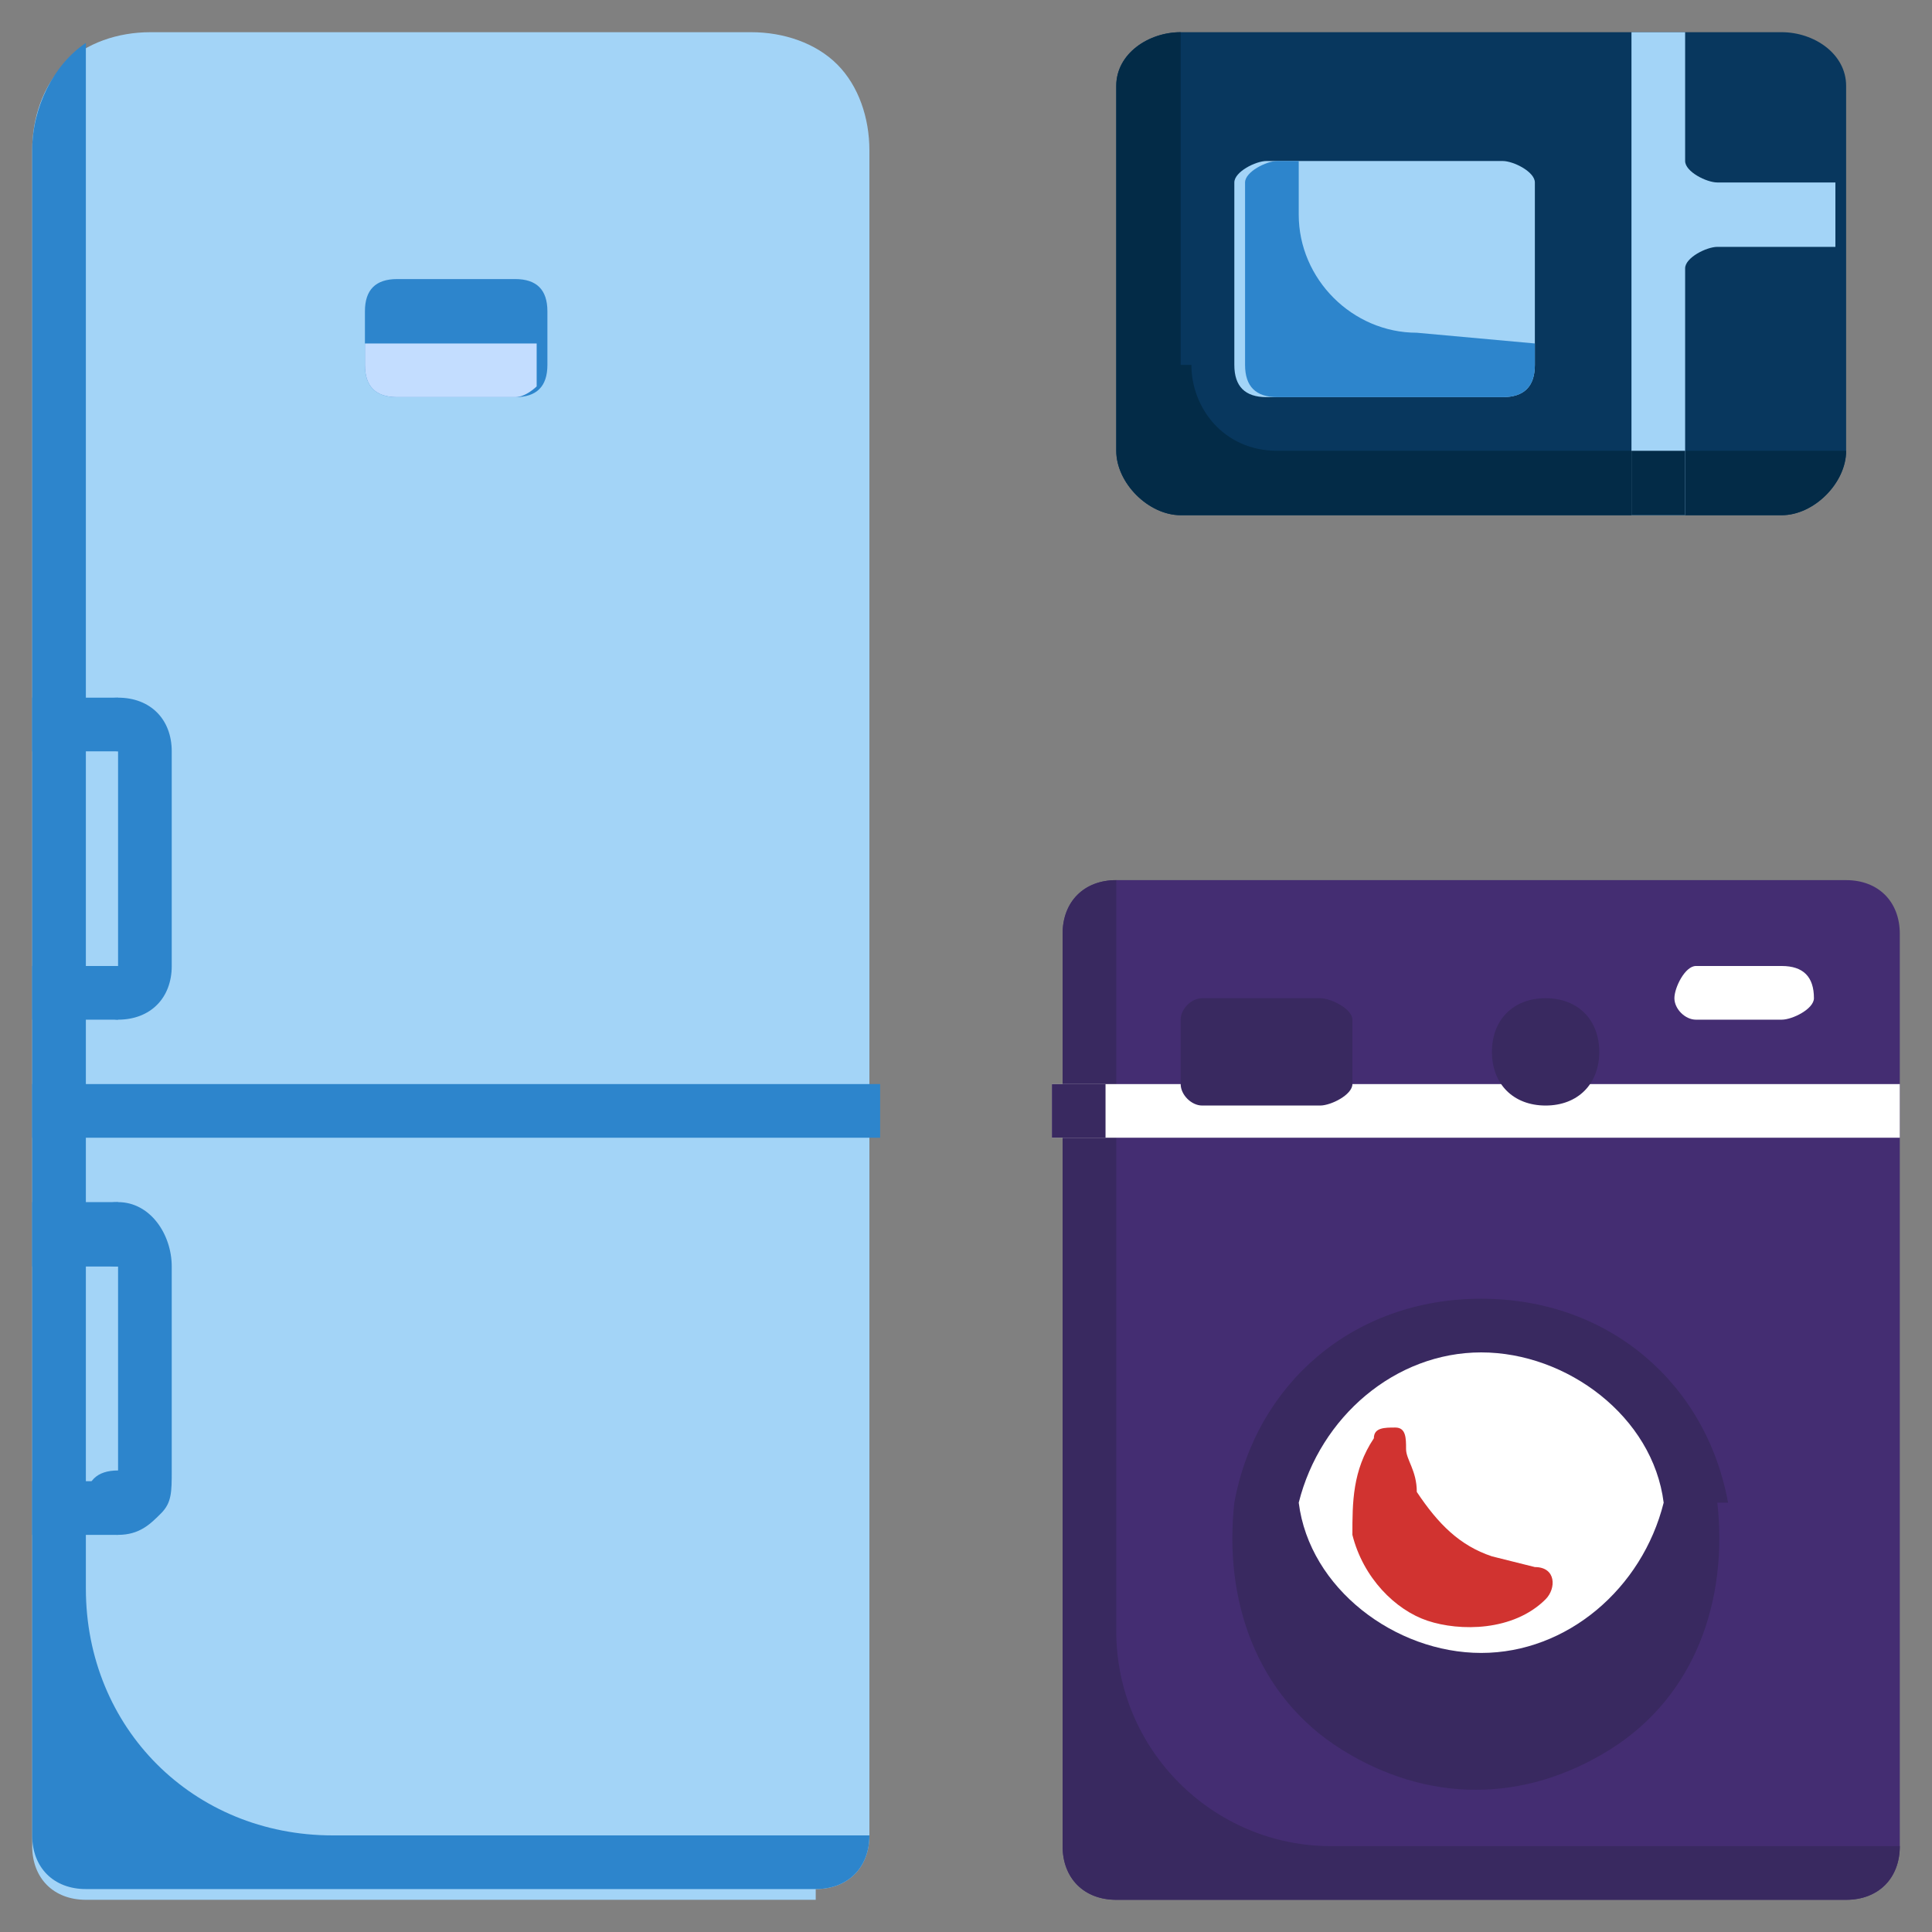 <?xml version="1.0" encoding="utf-8"?><svg xmlns="http://www.w3.org/2000/svg" width="24" height="24" viewBox="0 0 18 18"  xmlns:v="https://vecta.io/nano"><rect x="0" y="0" width="18" height="18" fill="#808080" stroke="none"/><style><![CDATA[.B{fill:rgb(63.922%,83.137%,96.863%)}.C{fill:rgb(22.353%,16.078%,37.647%)}.D{fill:rgb(17.647%,52.157%,80%)}.E{fill:rgb(100%,100%,100%)}.F{fill:rgb(1.176%,16.863%,27.843%)}]]></style><path d="M16.6 4.8H11c-.3 0-.6-.3-.6-.6V.8c0-.3.3-.5.6-.5h5.6c.3 0 .6.2.6.5v3.4c0 .3-.3.6-.6.6zm0 0" fill="rgb(3.137%,21.569%,36.863%)"/><path d="M7.6 17.7H.8c-.3 0-.5-.2-.5-.5V1.4c0-.3.1-.6.3-.8s.5-.3.8-.3H7c.3 0 .6.1.8.3s.3.5.3.8v15.7c0 .3-.2.5-.5.5zm0 0" class="B"/><g class="D"><path d="M4.8 3.7H3.7c-.2 0-.3-.1-.3-.3v-.5c0-.2.1-.3.3-.3h1.1c.2 0 .3.1.3.3v.5c0 .2-.1.3-.3.3zm-4 11.2V.4c-.3.2-.5.6-.5 1v15.7c0 .3.2.5.5.5h6.8c.3 0 .5-.2.5-.5h-5c-1.3 0-2.3-1-2.3-2.3zm0 0"/><path d="M.3 10.1h7.9v.5H.3zm0-3.6h.8V7H.3zm0 0"/><path d="M.3 9h.8v.5H.3zm0 0"/><path d="M1.1 9.5c-.1 0-.3-.1-.3-.2 0-.2.1-.3.3-.3V7C1 7 .9 6.9.8 6.8c0-.2.1-.3.3-.3.3 0 .5.2.5.5v2c0 .3-.2.5-.5.5zm-.8 1.7h.8v.6H.3zm0 2.6h.8v.5H.3zm0 0"/><path d="M1.1 14.3c-.2 0-.3-.1-.3-.3s.1-.3.3-.3v-1.9c-.2 0-.3-.1-.3-.3s.1-.3.3-.3c.3 0 .5.3.5.6v1.9c0 .2 0 .3-.1.4s-.2.2-.4.2zm0 0"/></g><path d="M4.8 3.7H3.7c-.2 0-.3-.1-.3-.3v-.2H5v.2c0 .1 0 .2 0 .2s-.1.1-.2.1zm0 0" fill="rgb(76.471%,86.667%,100%)"/><path d="M17.2 17.7h-6.8c-.3 0-.5-.2-.5-.5V8.7c0-.3.2-.5.5-.5h6.8c.3 0 .5.2.5.5v8.5c0 .3-.2.5-.5.5zm0 0" fill="rgb(26.667%,17.647%,44.706%)"/><path d="M10.4 15.2v-7c-.3 0-.5.2-.5.5v8.5c0 .3.2.5.5.5h6.8c.3 0 .5-.2.5-.5h-5.3c-1.1 0-2-.9-2-2zm0 0" class="C"/><path d="M16.6 9.5h-.8c-.1 0-.2-.1-.2-.2 0-.1.1-.3.2-.3h.8c.2 0 .3.1.3.3 0 .1-.2.2-.3.2zm0 0" class="E"/><path d="M16 14c.1.9-.2 1.8-1 2.3s-1.7.5-2.5 0-1.1-1.4-1-2.3c.2-1.1 1.1-1.9 2.3-1.9s2.1.8 2.3 1.9zm0 0" class="C"/><path d="M15.5 14c-.2.8-.9 1.4-1.7 1.4s-1.6-.6-1.7-1.4c.2-.8.9-1.4 1.7-1.4s1.6.6 1.7 1.4zm-5.7-3.9h7.9v.5H9.8zm0 0" class="E"/><path d="M9.8 10.1h.5v.5h-.5zm1.2-.6v.6c0 .1.1.2.2.2h1.1c.1 0 .3-.1.3-.2v-.6c0-.1-.2-.2-.3-.2h-1.1c-.1 0-.2.1-.2.2zm3.9.3c0 .3-.2.5-.5.5s-.5-.2-.5-.5.2-.5.5-.5.5.2.5.5zm0 0" class="C"/><path d="M13.9 14.5c-.3-.1-.5-.3-.7-.6 0-.2-.1-.3-.1-.4 0-.1 0-.2-.1-.2s-.2 0-.2.1c-.2.3-.2.6-.2.9.1.4.4.7.7.8s.8.1 1.1-.2c.1-.1.1-.3-.1-.3zm0 0" fill="rgb(81.961%,20%,18.824%)"/><path d="M11 3.4V.3c-.3 0-.6.2-.6.5v3.4c0 .3.3.6.6.6h5.6c.3 0 .6-.3.6-.6h-5.3c-.5 0-.8-.4-.8-.8zm0 0" class="F"/><path d="M14 3.7h-2.2c-.2 0-.3-.1-.3-.3V1.7c0-.1.2-.2.3-.2H14c.1 0 .3.1.3.2v1.7c0 .2-.1.3-.3.3zm0 0" class="B"/><path d="M13.2 3.1c-.6 0-1.1-.5-1.1-1.1v-.5h-.2c-.1 0-.3.1-.3.2v1.7c0 .2.1.3.3.3H14c.2 0 .3-.1.3-.3v-.2zm0 0" class="D"/><path d="M15.7 1.4V.3h-.5v4.5h.5V2.5c0-.1.2-.2.3-.2h1.1v-.6H16c-.1 0-.3-.1-.3-.2zm0 0" class="B"/><path d="M15.2 4.2h.5v.6h-.5zm0 0" class="F"/></svg>